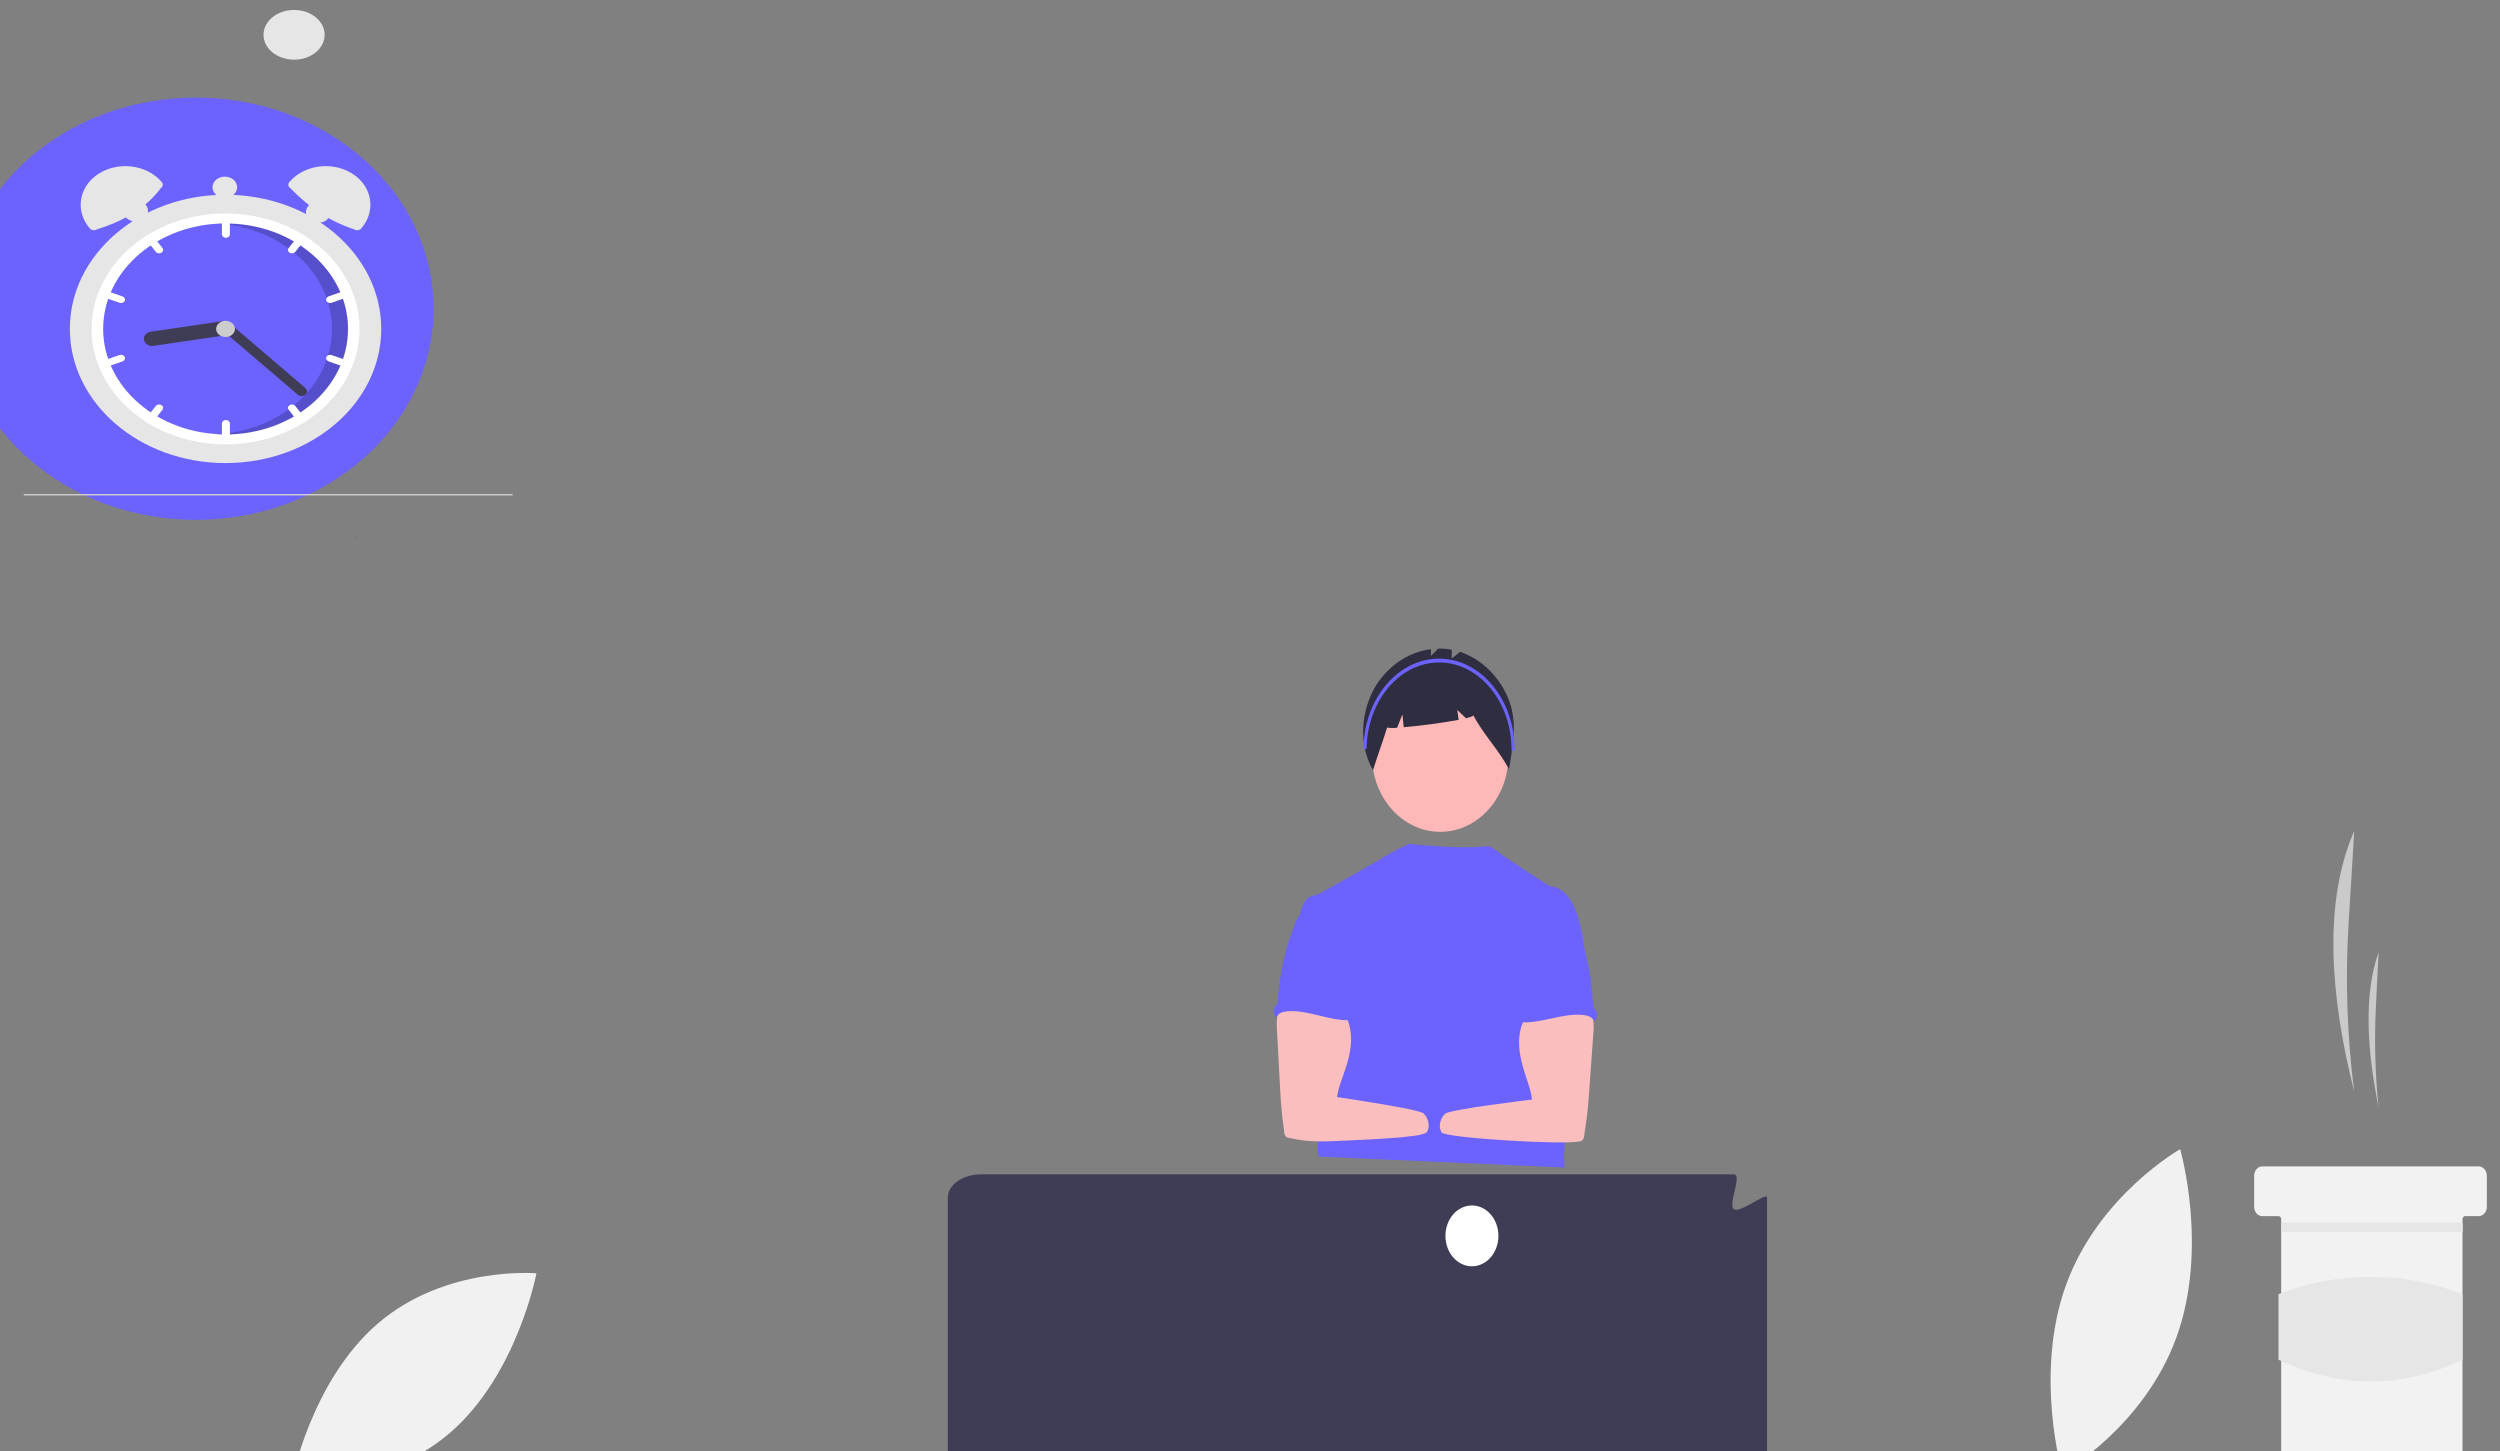 <svg width="460" height="267" viewBox="0 0 460 267" fill="none" xmlns="http://www.w3.org/2000/svg">
<rect x="0" y="0" width="460" height="267" fill="#808080" stroke="none"/>
<g id="undraw_coding_re_iv62 (2) 2" clip-path="url(#clip0_5_73)">
<path id="leaf-left" d="M69.578 243.478C57.121 254.138 53.59 272.894 53.59 272.894C53.59 272.894 70.257 274.366 82.715 263.707C95.172 253.047 98.703 234.291 98.703 234.291C98.703 234.291 82.036 232.819 69.578 243.478Z" fill="#F1F1F1"/>
<path id="leaf-right" d="M400.45 246.109C394.463 262.568 379.468 271.049 379.468 271.049C379.468 271.049 374.18 252.846 380.167 236.387C386.155 219.929 401.149 211.447 401.149 211.447C401.149 211.447 406.437 229.651 400.45 246.109Z" fill="#F1F1F1"/>
<path id="smoke-2" d="M433.182 200.904C431.858 190.669 431.509 180.299 432.139 169.978L433.182 152.896C427.435 166.021 428.734 183.296 433.182 200.904Z" fill="#CACACA"/>
<path id="smoke-1" d="M437.663 203.761C437.026 197.654 436.858 191.494 437.161 185.353L437.663 175.185C434.898 182.998 435.523 193.28 437.663 203.761Z" fill="#CACACA"/>
<path id="Vector" d="M457.581 216.336V222.051C457.579 222.505 457.421 222.94 457.141 223.261C456.861 223.582 456.483 223.763 456.087 223.766H453.598C453.532 223.765 453.467 223.78 453.407 223.809C453.346 223.837 453.291 223.879 453.245 223.933C453.199 223.986 453.162 224.049 453.137 224.118C453.112 224.188 453.1 224.262 453.1 224.337V271.202C453.098 271.656 452.94 272.091 452.66 272.412C452.38 272.733 452.002 272.914 451.606 272.917H421.235C420.839 272.916 420.459 272.736 420.179 272.414C419.899 272.093 419.741 271.657 419.741 271.202V224.337C419.741 224.186 419.688 224.041 419.595 223.934C419.502 223.827 419.375 223.766 419.243 223.766H416.256C415.86 223.765 415.48 223.585 415.2 223.263C414.92 222.942 414.763 222.506 414.762 222.051V216.336C414.762 216.111 414.8 215.888 414.875 215.679C414.95 215.471 415.06 215.282 415.199 215.123C415.338 214.964 415.503 214.837 415.684 214.751C415.865 214.665 416.06 214.621 416.256 214.621H456.087C456.483 214.623 456.862 214.804 457.142 215.125C457.422 215.446 457.58 215.882 457.581 216.336Z" fill="#F2F2F2"/>
<path id="Vector_2" d="M453.145 224.966H419.786V226.681H453.145V224.966Z" fill="#E6E6E6"/>
<path id="Vector_3" d="M453.1 250.196C441.937 255.498 430.653 255.557 419.243 250.196V238.116C430.227 233.882 442.116 233.882 453.1 238.116V250.196Z" fill="#E6E6E6"/>
<path id="Vector_4" d="M319.033 283.726H180.501C178.883 283.725 177.333 283.273 176.189 282.469C175.045 281.665 174.402 280.575 174.4 279.439V220.37C174.402 219.234 175.045 218.144 176.189 217.34C177.333 216.536 178.883 216.084 180.501 216.083H319.033C320.65 216.084 317.889 221.691 319.033 222.495C320.176 223.298 325.131 219.234 325.133 220.37V279.439C325.131 280.575 324.488 281.665 323.344 282.469C322.201 283.273 320.65 283.725 319.033 283.726Z" fill="#3F3D56"/>
<path id="Ellipse 263" d="M270.835 232.996C273.527 232.996 275.709 230.491 275.709 227.4C275.709 224.31 273.527 221.805 270.835 221.805C268.143 221.805 265.96 224.31 265.96 227.4C265.96 230.491 268.143 232.996 270.835 232.996Z" fill="white"/>
<g id="me" clip-path="url(#clip1_5_73)">
<path id="Ellipse 276" d="M264.869 153.057C271.804 153.143 277.486 146.936 277.559 139.191C277.633 131.447 272.07 125.098 265.135 125.012C258.2 124.925 252.518 131.133 252.445 138.877C252.371 146.622 257.934 152.97 264.869 153.057Z" fill="#FEB8B8"/>
<path id="Path 1461" d="M276.845 127.083C275 123.655 272.085 121.11 268.662 119.937L267.108 121.174L267.123 119.543C266.3 119.392 265.466 119.327 264.632 119.35L263.289 120.677L263.3 119.445C261.329 119.694 259.425 120.396 257.708 121.507C255.992 122.619 254.501 124.115 253.329 125.903C250.397 130.517 249.848 136.979 252.644 141.702C253.449 139.035 254.42 136.536 255.225 133.87C255.837 133.971 256.458 133.982 257.073 133.903L258.045 131.443L258.288 133.813C261.231 133.564 265.599 132.99 268.392 132.45L268.138 130.63L269.746 132.159C270.602 131.951 271.111 131.758 271.071 131.605C273.109 135.364 275.624 137.779 277.662 141.538C278.499 136.285 279.447 131.919 276.845 127.083Z" fill="#2F2E41"/>
<path id="Vector_5" d="M291.667 175.431C291.263 172.525 290.845 169.563 289.663 166.934C288.885 165.213 287.641 163.566 285.947 163.206C285.612 163.168 285.284 163.079 284.972 162.941C284.477 162.667 277.832 158.322 276.776 157.566C275.87 156.917 274.441 155.719 273.714 155.71C272.984 155.683 270.175 156.376 259.25 155.285C259.25 155.285 256.233 156.57 253.894 158.144C253.859 158.118 242.48 164.761 242.055 164.738C241.251 164.69 240.497 165.256 240.029 165.975C239.56 166.694 239.335 167.589 239.101 168.454C241.514 174.63 243.716 180.812 246.129 186.988C246.243 187.221 246.302 187.482 246.301 187.747C246.249 188.022 246.141 188.279 245.986 188.5C244.754 190.659 244.766 193.394 244.875 195.951C244.983 198.508 245.121 201.209 244.077 203.486C243.793 204.112 243.426 204.683 243.155 205.308C242.522 206.725 242.255 211.277 242.602 212.811L287.923 214.828C286.976 211.824 291.667 175.431 291.667 175.431Z" fill="#6C63FF"/>
<path id="Path 1421" d="M235.004 187.122C234.907 187.851 234.891 188.591 234.956 189.326L235.507 199.754C235.559 200.737 235.61 201.717 235.683 202.698C235.821 204.601 236.036 206.49 236.307 208.377C236.311 208.645 236.41 208.9 236.582 209.086C236.754 209.272 236.985 209.375 237.225 209.371C240.079 210.083 243.034 210.093 245.955 209.945C250.412 209.723 261.813 209.34 262.518 208.339C263.224 207.337 262.834 205.699 261.934 204.871C261.034 204.043 246.014 201.864 246.014 201.864C246.173 200.565 246.628 199.346 247.061 198.117C247.837 195.937 248.563 193.684 248.599 191.338C248.635 188.993 247.867 186.517 246.159 185.151C244.754 184.03 242.934 183.803 241.208 183.827C239.953 183.851 237.788 183.488 236.636 184.022C235.725 184.457 235.183 186.132 235.004 187.122Z" fill="#FBBEBE"/>
<path id="Path 1430" d="M238.968 168.639C238.745 168.894 238.572 169.197 238.458 169.529C236.587 174.106 235.46 179.019 235.132 184.038C235.134 184.283 235.082 184.524 234.978 184.74C234.877 184.884 234.764 185.017 234.642 185.138C234.535 185.276 234.454 185.437 234.402 185.611C234.351 185.785 234.331 185.968 234.343 186.151C234.355 186.333 234.399 186.511 234.473 186.675C234.547 186.838 234.649 186.984 234.773 187.104C234.793 187.123 234.814 187.142 234.835 187.16C235.216 186.381 236.111 186.136 236.906 186.078C240.71 185.789 244.404 187.81 248.217 187.709C247.958 186.668 247.581 185.666 247.371 184.613C246.445 179.937 248.913 174.89 247.472 170.379C247.185 169.477 246.698 168.587 245.922 168.183C245.6 168.034 245.263 167.929 244.918 167.873C243.957 167.667 242.047 166.812 241.113 167.134C240.768 167.253 240.629 167.612 240.342 167.827C239.906 168.13 239.331 168.237 238.968 168.639Z" fill="#6C63FF"/>
<path id="Path 1421_2" d="M291.606 184.709C290.465 184.147 288.293 184.455 287.039 184.399C285.314 184.332 283.49 184.514 282.064 185.6C280.331 186.922 279.516 189.379 279.507 191.724C279.499 194.07 280.183 196.341 280.917 198.54C281.326 199.78 281.758 201.01 281.892 202.312C281.892 202.312 266.835 204.115 265.919 204.921C265.004 205.726 264.582 207.354 265.269 208.373C265.956 209.392 287.671 210.677 290.537 210.037C290.777 210.047 291.01 209.95 291.185 209.768C291.361 209.586 291.464 209.334 291.473 209.067C291.78 207.187 292.031 205.304 292.205 203.404C292.297 202.426 292.366 201.447 292.436 200.465L293.185 190.053C293.264 189.321 293.262 188.58 293.179 187.848C293.019 186.854 292.509 185.166 291.606 184.709Z" fill="#FBBEBE"/>
<path id="Path 1430_2" d="M288.209 168.425C287.926 168.203 287.794 167.841 287.451 167.713C286.523 167.368 284.598 168.174 283.633 168.357C283.287 168.404 282.948 168.5 282.624 168.642C281.84 169.026 281.336 169.903 281.032 170.798C279.506 175.272 281.877 180.379 280.863 185.031C280.633 186.078 280.237 187.071 279.958 188.105C283.769 188.302 287.5 186.374 291.298 186.757C292.091 186.835 292.982 187.102 293.347 187.891C293.369 187.874 293.39 187.855 293.411 187.836C293.537 187.72 293.642 187.577 293.719 187.415C293.796 187.253 293.843 187.076 293.859 186.894C293.875 186.712 293.858 186.528 293.81 186.353C293.762 186.178 293.683 186.015 293.579 185.874C293.459 185.75 293.349 185.614 293.25 185.468C293.151 185.25 293.103 185.007 293.11 184.762C292.877 179.736 291.844 174.796 290.06 170.174C289.952 169.838 289.785 169.531 289.567 169.271C289.212 168.86 288.639 168.739 288.209 168.425Z" fill="#6C63FF"/>
<path id="Vector_6" d="M278.697 138.162L278.118 138.154C278.202 129.279 272.29 121.983 264.938 121.891C257.587 121.799 251.538 128.945 251.454 137.821L250.874 137.814C250.962 128.552 257.274 121.095 264.945 121.191C272.616 121.287 278.785 128.9 278.697 138.162Z" fill="#6C63FF"/>
</g>
<path id="Vector_7" d="M54.111 10.981C57.216 10.981 59.733 8.933 59.733 6.406C59.733 3.88 57.216 1.832 54.111 1.832C51.005 1.832 48.488 3.88 48.488 6.406C48.488 8.933 51.005 10.981 54.111 10.981Z" fill="#E6E6E6"/>
<path id="clock" d="M36.037 95.646C60.193 95.646 79.774 78.255 79.774 56.801C79.774 35.348 60.193 17.956 36.037 17.956C11.882 17.956 -7.7 35.348 -7.7 56.801C-7.7 78.255 11.882 95.646 36.037 95.646Z" fill="#6C63FF"/>
<g id="clock_2" clip-path="url(#clip2_5_73)">
<path id="Vector_8" d="M94.354 91.029C94.354 91.047 94.35 91.065 94.342 91.082C94.334 91.098 94.322 91.113 94.307 91.126C94.293 91.139 94.275 91.149 94.256 91.156C94.237 91.162 94.216 91.166 94.195 91.166H4.485C4.443 91.166 4.402 91.151 4.372 91.126C4.343 91.1 4.326 91.066 4.326 91.029C4.326 90.993 4.343 90.958 4.372 90.933C4.402 90.907 4.443 90.893 4.485 90.893H94.195C94.216 90.892 94.237 90.896 94.256 90.903C94.275 90.91 94.293 90.92 94.307 90.933C94.322 90.945 94.334 90.96 94.342 90.977C94.35 90.993 94.354 91.011 94.354 91.029Z" fill="#CCCCCC"/>
<path id="Vector_9" d="M41.5 85.204C57.322 85.204 70.147 74.152 70.147 60.518C70.147 46.885 57.322 35.833 41.5 35.833C25.679 35.833 12.853 46.885 12.853 60.518C12.853 74.152 25.679 85.204 41.5 85.204Z" fill="#E6E6E6"/>
<path id="Vector_10" d="M66.15 60.518C66.153 63.833 65.254 67.102 63.527 70.063C61.799 73.024 59.29 75.595 56.201 77.57C55.994 77.703 55.784 77.833 55.572 77.959C51.441 80.433 46.531 81.76 41.5 81.76C36.47 81.76 31.559 80.433 27.428 77.959C27.217 77.833 27.006 77.703 26.8 77.57C23.713 75.593 21.205 73.022 19.478 70.061C17.75 67.1 16.851 63.832 16.851 60.518C16.851 57.204 17.75 53.936 19.478 50.975C21.205 48.015 23.713 45.443 26.8 43.467C27.006 43.333 27.217 43.204 27.428 43.077C31.559 40.603 36.47 39.277 41.5 39.277C46.531 39.277 51.441 40.603 55.572 43.077C55.784 43.204 55.994 43.333 56.201 43.467C59.29 45.441 61.799 48.013 63.527 50.974C65.254 53.935 66.153 57.204 66.15 60.518Z" fill="white"/>
<path id="Vector_11" d="M41.5 79.923C53.937 79.923 64.018 71.235 64.018 60.518C64.018 49.802 53.937 41.114 41.5 41.114C29.064 41.114 18.982 49.802 18.982 60.518C18.982 71.235 29.064 79.923 41.5 79.923Z" fill="#6C63FF"/>
<path id="Vector_12" opacity="0.2" d="M41.559 41.168C41.218 41.168 40.878 41.176 40.541 41.189C46.232 41.62 51.52 43.899 55.334 47.564C59.148 51.23 61.203 56.008 61.082 60.93C60.961 65.852 58.673 70.55 54.681 74.073C50.69 77.596 45.294 79.679 39.587 79.902C40.237 79.951 40.894 79.977 41.559 79.977C47.531 79.977 53.259 77.932 57.481 74.293C61.704 70.654 64.077 65.719 64.077 60.572C64.077 55.426 61.704 50.491 57.481 46.852C53.259 43.213 47.531 41.168 41.559 41.168Z" fill="black"/>
<path id="Vector_13" d="M41.567 39.736C41.373 39.737 41.187 39.803 41.049 39.922C40.912 40.04 40.834 40.2 40.834 40.368V43.123C40.834 43.291 40.911 43.452 41.049 43.57C41.186 43.688 41.373 43.755 41.567 43.755C41.761 43.755 41.948 43.688 42.085 43.57C42.223 43.452 42.3 43.291 42.3 43.123V40.368C42.299 40.2 42.222 40.04 42.085 39.922C41.947 39.803 41.761 39.737 41.567 39.736Z" fill="white"/>
<path id="Vector_14" d="M56.201 43.467C55.994 43.334 55.784 43.204 55.572 43.078C55.445 43.07 55.318 43.092 55.203 43.14C55.089 43.188 54.991 43.261 54.919 43.352L53.119 45.629C53.01 45.767 52.969 45.937 53.005 46.102C53.041 46.266 53.152 46.412 53.312 46.506C53.473 46.6 53.67 46.636 53.861 46.604C54.052 46.573 54.221 46.478 54.33 46.34L56.13 44.063C56.199 43.976 56.241 43.877 56.254 43.772C56.266 43.668 56.248 43.563 56.201 43.467Z" fill="white"/>
<path id="Vector_15" d="M64.379 53.849C64.343 53.772 64.29 53.702 64.222 53.643C64.155 53.584 64.074 53.537 63.986 53.505C63.897 53.473 63.802 53.456 63.706 53.455C63.61 53.455 63.514 53.471 63.425 53.502L60.462 54.539C60.282 54.602 60.139 54.724 60.063 54.878C59.988 55.032 59.986 55.206 60.059 55.361C60.133 55.516 60.274 55.64 60.453 55.705C60.632 55.77 60.834 55.772 61.014 55.709L63.977 54.672C64.157 54.608 64.3 54.486 64.375 54.332C64.451 54.178 64.452 54.004 64.379 53.849Z" fill="white"/>
<path id="Vector_16" d="M29.882 45.629L28.081 43.352C28.01 43.261 27.912 43.188 27.797 43.14C27.683 43.092 27.556 43.07 27.429 43.078C27.217 43.204 27.006 43.334 26.8 43.467C26.753 43.563 26.735 43.668 26.747 43.772C26.759 43.877 26.802 43.976 26.87 44.063L28.67 46.34C28.78 46.478 28.948 46.573 29.139 46.604C29.33 46.636 29.528 46.6 29.688 46.506C29.849 46.412 29.96 46.266 29.996 46.102C30.032 45.937 29.991 45.767 29.882 45.629Z" fill="white"/>
<path id="Vector_17" d="M22.539 54.538L19.575 53.502C19.395 53.439 19.194 53.44 19.015 53.505C18.836 53.57 18.694 53.694 18.621 53.849C18.548 54.004 18.549 54.178 18.625 54.332C18.7 54.487 18.844 54.609 19.024 54.672L21.987 55.709C22.167 55.771 22.369 55.77 22.547 55.705C22.726 55.64 22.868 55.516 22.941 55.361C23.014 55.206 23.013 55.032 22.937 54.878C22.862 54.724 22.718 54.602 22.539 54.538Z" fill="white"/>
<path id="Vector_18" d="M41.567 77.282C41.373 77.282 41.187 77.349 41.049 77.467C40.912 77.585 40.834 77.746 40.834 77.913V80.669C40.834 80.836 40.911 80.997 41.049 81.115C41.186 81.234 41.373 81.3 41.567 81.3C41.761 81.3 41.948 81.234 42.085 81.115C42.223 80.997 42.3 80.836 42.3 80.669V77.913C42.299 77.746 42.222 77.585 42.085 77.467C41.947 77.349 41.761 77.282 41.567 77.282Z" fill="white"/>
<path id="Vector_19" d="M56.13 76.974L54.33 74.697C54.276 74.629 54.207 74.57 54.126 74.525C54.046 74.479 53.956 74.448 53.861 74.432C53.767 74.417 53.669 74.418 53.575 74.434C53.481 74.451 53.392 74.484 53.312 74.531C53.233 74.577 53.164 74.637 53.112 74.706C53.059 74.776 53.023 74.853 53.005 74.935C52.987 75.016 52.988 75.1 53.007 75.181C53.027 75.262 53.065 75.339 53.119 75.408L54.919 77.685C54.991 77.775 55.089 77.849 55.203 77.897C55.318 77.945 55.445 77.966 55.572 77.959C55.784 77.833 55.994 77.703 56.201 77.57C56.248 77.473 56.266 77.368 56.253 77.264C56.241 77.16 56.199 77.06 56.13 76.974Z" fill="white"/>
<path id="Vector_20" d="M63.977 66.365L61.014 65.328C60.834 65.265 60.632 65.266 60.453 65.332C60.274 65.397 60.132 65.52 60.059 65.675C59.986 65.831 59.987 66.004 60.063 66.159C60.138 66.313 60.282 66.435 60.462 66.498L63.425 67.535C63.605 67.598 63.807 67.597 63.986 67.531C64.165 67.466 64.306 67.342 64.379 67.187C64.452 67.032 64.451 66.859 64.376 66.704C64.3 66.55 64.157 66.428 63.977 66.365Z" fill="white"/>
<path id="Vector_21" d="M29.688 74.531C29.528 74.437 29.33 74.401 29.139 74.433C28.948 74.464 28.78 74.559 28.67 74.697L26.87 76.974C26.802 77.061 26.759 77.16 26.747 77.264C26.735 77.368 26.753 77.474 26.8 77.57C27.006 77.703 27.217 77.833 27.429 77.959C27.556 77.966 27.683 77.945 27.797 77.897C27.912 77.849 28.01 77.776 28.081 77.685L29.882 75.408C29.936 75.34 29.974 75.263 29.993 75.181C30.013 75.1 30.014 75.016 29.996 74.935C29.978 74.853 29.942 74.776 29.889 74.707C29.836 74.637 29.768 74.578 29.688 74.531Z" fill="white"/>
<path id="Vector_22" d="M22.941 65.675C22.905 65.598 22.851 65.528 22.784 65.469C22.716 65.41 22.636 65.363 22.547 65.331C22.459 65.299 22.364 65.282 22.268 65.281C22.171 65.281 22.076 65.297 21.987 65.328L19.024 66.365C18.844 66.428 18.7 66.55 18.625 66.704C18.549 66.859 18.548 67.032 18.621 67.187C18.694 67.342 18.836 67.466 19.015 67.531C19.194 67.596 19.395 67.598 19.575 67.535L22.539 66.498C22.718 66.435 22.862 66.312 22.937 66.158C23.012 66.004 23.014 65.83 22.941 65.675Z" fill="white"/>
<path id="clock-stick2" d="M42.518 60.205C42.585 60.55 42.491 60.904 42.256 61.19C42.021 61.475 41.664 61.669 41.264 61.728L28.26 63.634C28.062 63.663 27.858 63.658 27.662 63.62C27.466 63.581 27.281 63.51 27.116 63.41C26.952 63.309 26.813 63.182 26.706 63.035C26.599 62.888 26.526 62.725 26.492 62.554C26.459 62.383 26.464 62.208 26.509 62.039C26.554 61.87 26.637 61.71 26.753 61.569C26.87 61.427 27.017 61.307 27.188 61.215C27.358 61.122 27.548 61.06 27.746 61.031L40.75 59.125C41.151 59.066 41.562 59.147 41.893 59.35C42.225 59.552 42.449 59.86 42.518 60.205Z" fill="#3F3D56"/>
<path id="clock-stick1" d="M56.204 72.62C56.017 72.782 55.764 72.874 55.499 72.875C55.234 72.876 54.979 72.786 54.791 72.625L40.792 60.657C40.604 60.496 40.498 60.277 40.497 60.049C40.496 59.821 40.601 59.602 40.787 59.439C40.974 59.277 41.227 59.186 41.492 59.185C41.757 59.184 42.012 59.273 42.2 59.434L56.199 71.403C56.387 71.564 56.493 71.782 56.494 72.01C56.495 72.239 56.391 72.458 56.204 72.62Z" fill="#3F3D56"/>
<path id="Vector_23" d="M41.5 62.011C42.457 62.011 43.232 61.343 43.232 60.518C43.232 59.694 42.457 59.026 41.5 59.026C40.544 59.026 39.768 59.694 39.768 60.518C39.768 61.343 40.544 62.011 41.5 62.011Z" fill="#CCCCCC"/>
<path id="Vector_24" d="M29.569 34.636C26.91 38.238 22.854 40.629 17.851 42.199C17.752 42.263 17.639 42.309 17.52 42.336C17.4 42.362 17.275 42.368 17.153 42.353C17.031 42.338 16.913 42.302 16.807 42.248C16.701 42.193 16.608 42.121 16.534 42.036C13.816 38.91 14.43 34.441 18.017 32.051C18.884 31.475 19.875 31.052 20.933 30.809C21.991 30.565 23.095 30.505 24.181 30.631C25.266 30.758 26.311 31.07 27.256 31.548C28.2 32.025 29.026 32.66 29.683 33.415L29.758 33.502C29.832 33.587 29.886 33.684 29.917 33.787C29.947 33.89 29.954 33.997 29.936 34.102C29.919 34.208 29.877 34.309 29.814 34.401C29.751 34.492 29.668 34.572 29.569 34.636Z" fill="#E6E6E6"/>
<path id="Vector_25" d="M53.318 33.415C53.975 32.66 54.8 32.025 55.745 31.548C56.689 31.07 57.734 30.758 58.82 30.631C59.905 30.505 61.009 30.565 62.067 30.809C63.125 31.052 64.117 31.475 64.984 32.051C68.57 34.441 69.184 38.91 66.466 42.036C66.392 42.121 66.3 42.193 66.194 42.248C66.087 42.302 65.97 42.338 65.847 42.353C65.725 42.368 65.601 42.362 65.481 42.336C65.361 42.309 65.249 42.263 65.15 42.199C60.505 40.667 56.697 38.015 53.431 34.636C53.232 34.507 53.1 34.315 53.064 34.102C53.029 33.89 53.093 33.673 53.242 33.502L53.318 33.415Z" fill="#E6E6E6"/>
<path id="Vector_26" d="M58.555 40.999C59.806 40.999 60.82 40.125 60.82 39.047C60.82 37.969 59.806 37.096 58.555 37.096C57.304 37.096 56.29 37.969 56.29 39.047C56.29 40.125 57.304 40.999 58.555 40.999Z" fill="#E6E6E6"/>
<path id="Vector_27" d="M41.367 36.407C42.618 36.407 43.632 35.533 43.632 34.455C43.632 33.377 42.618 32.503 41.367 32.503C40.116 32.503 39.102 33.377 39.102 34.455C39.102 35.533 40.116 36.407 41.367 36.407Z" fill="#E6E6E6"/>
<path id="Vector_28" d="M24.978 40.77C26.229 40.77 27.243 39.896 27.243 38.818C27.243 37.74 26.229 36.866 24.978 36.866C23.727 36.866 22.713 37.74 22.713 38.818C22.713 39.896 23.727 40.77 24.978 40.77Z" fill="#E6E6E6"/>
<path id="Vector_29" d="M65.445 98.692L65.541 98.905H65.445V98.692Z" fill="#2F2E41"/>
</g>
</g>
<defs>
<clipPath id="clip0_5_73">
<rect width="561" height="354" fill="white" transform="translate(-16 -59)"/>
</clipPath>
<clipPath id="clip1_5_73">
<rect width="156.142" height="95.848" fill="white" transform="matrix(1 0.012 -0.009 1 186.673 118.366)"/>
</clipPath>
<clipPath id="clip2_5_73">
<rect width="90.028" height="72.559" fill="white" transform="translate(4.326 30.566)"/>
</clipPath>
</defs>
</svg>
